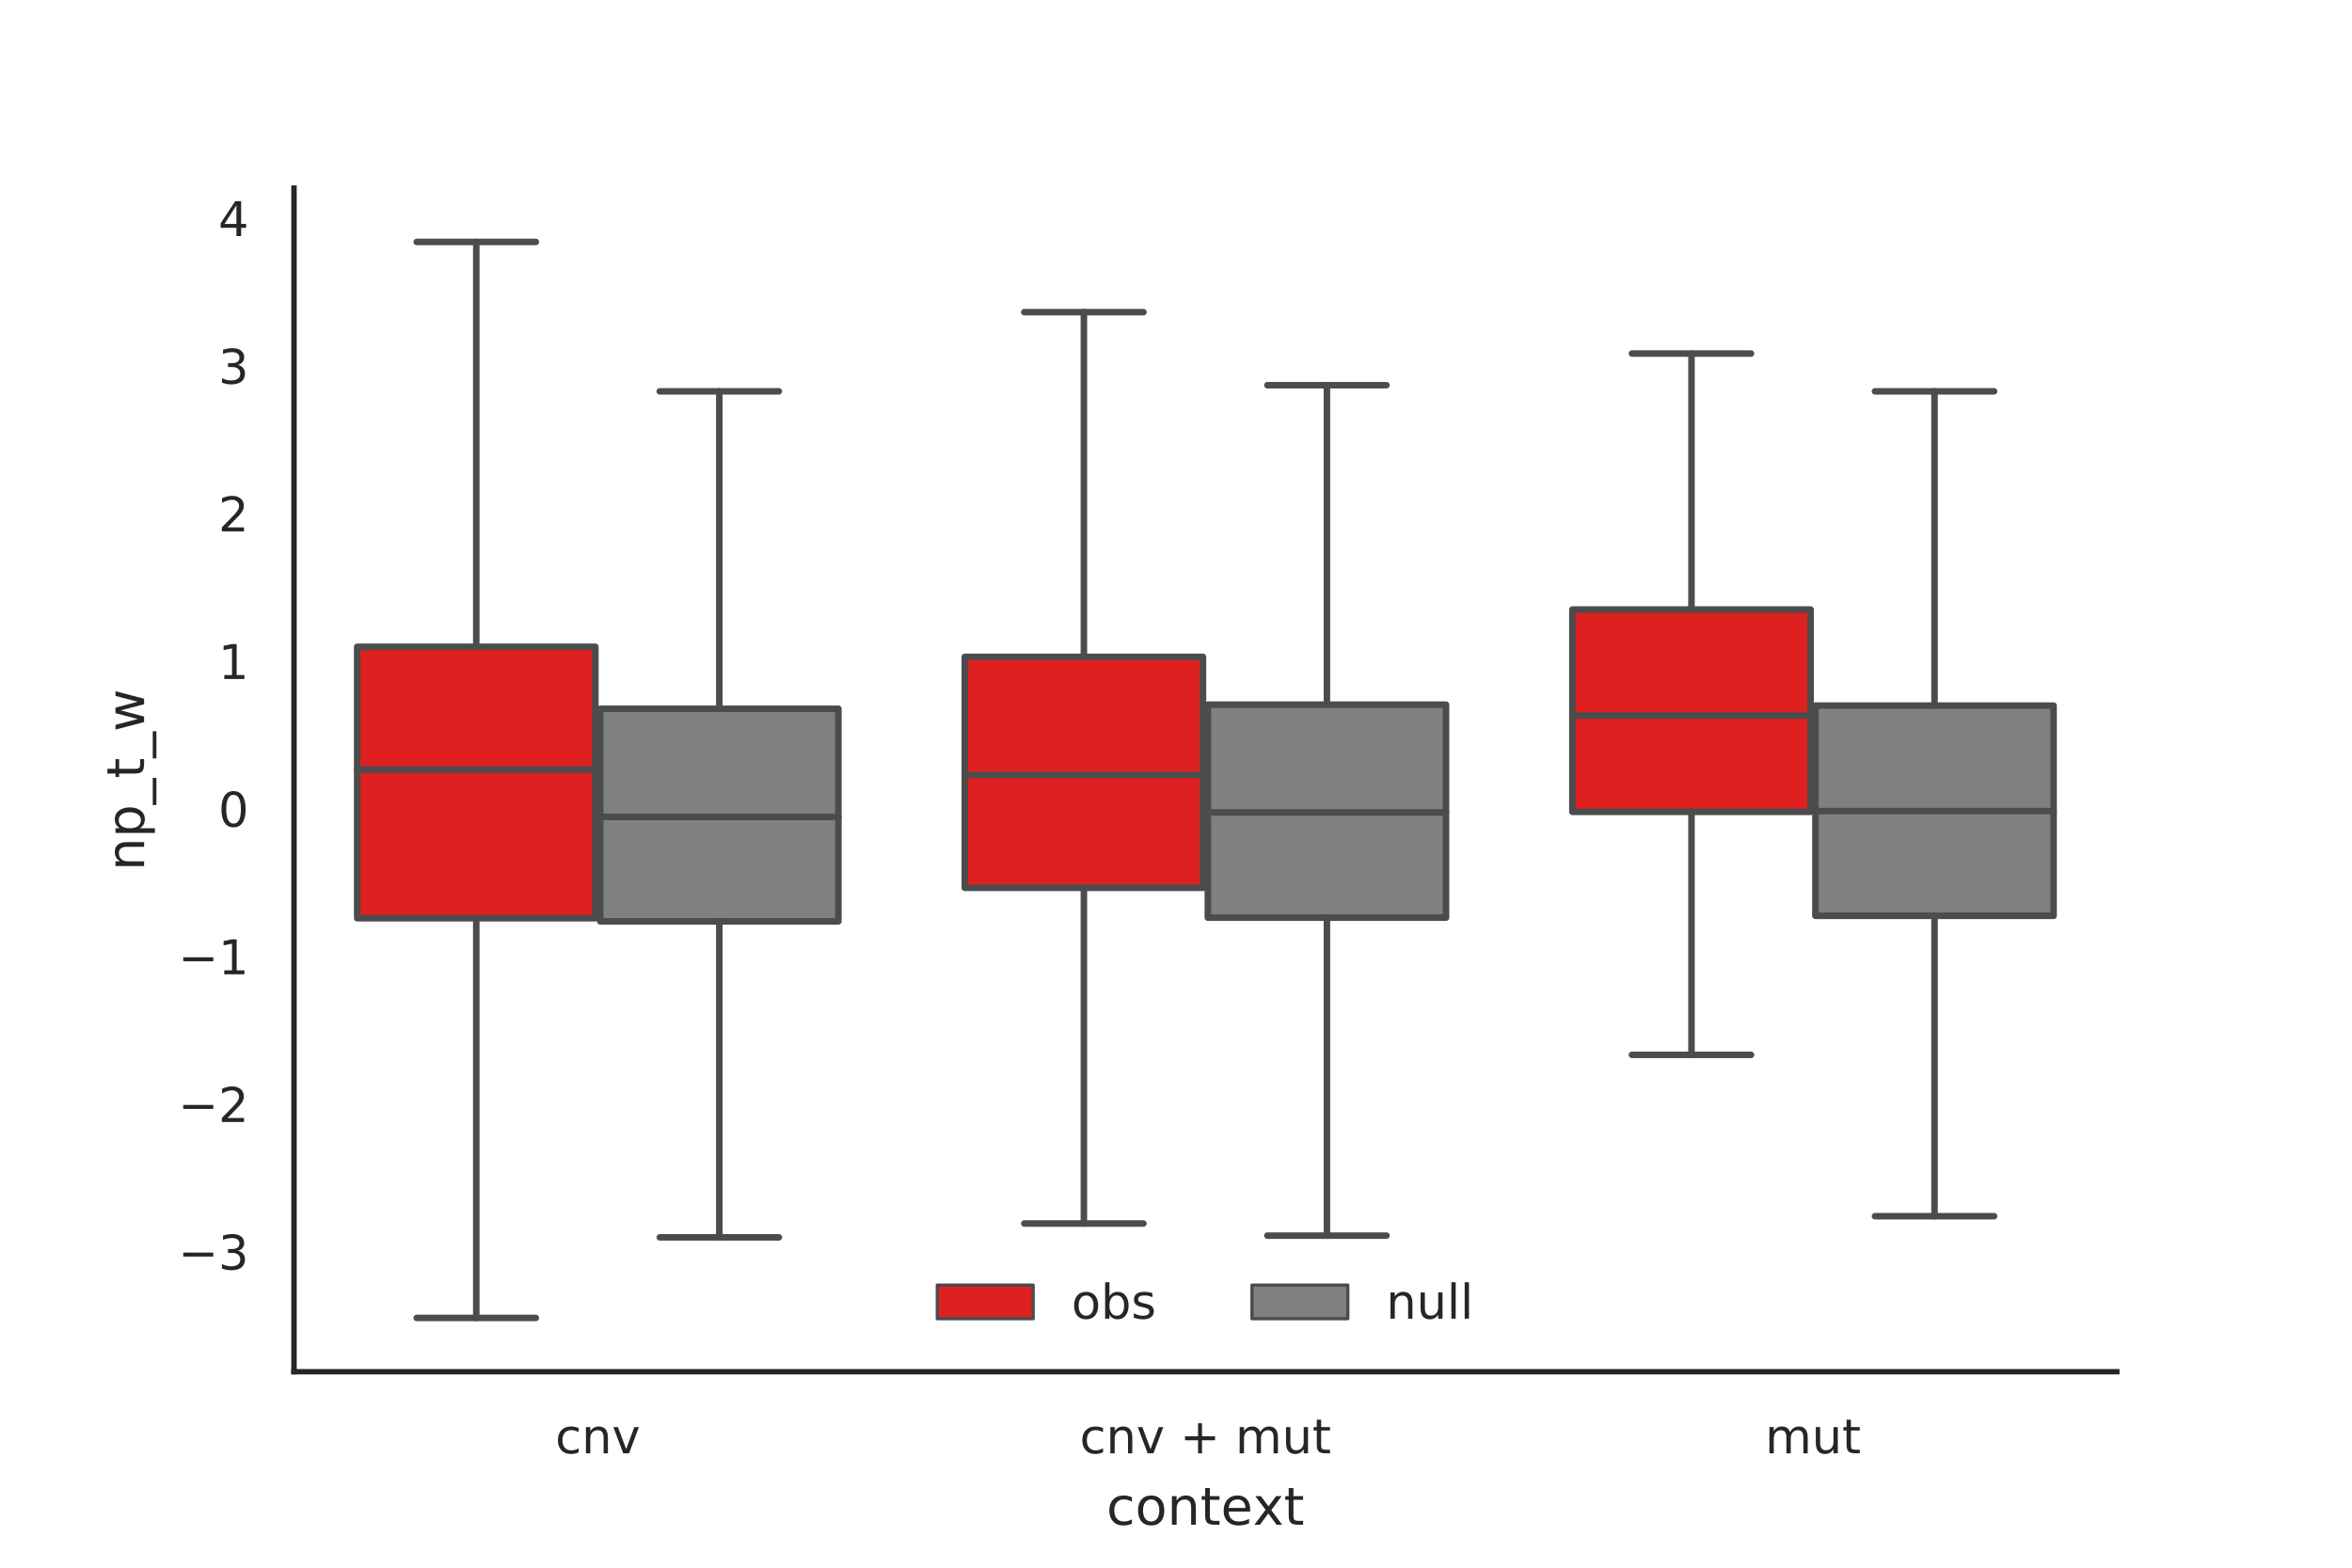 <?xml version="1.0" encoding="utf-8" standalone="no"?>
<!DOCTYPE svg PUBLIC "-//W3C//DTD SVG 1.1//EN"
  "http://www.w3.org/Graphics/SVG/1.1/DTD/svg11.dtd">
<!-- Created with matplotlib (http://matplotlib.org/) -->
<svg height="288pt" version="1.1" viewBox="0 0 432 288" width="432pt" xmlns="http://www.w3.org/2000/svg" xmlns:xlink="http://www.w3.org/1999/xlink">
 <defs>
  <style type="text/css">
*{stroke-linecap:butt;stroke-linejoin:round;}
  </style>
 </defs>
 <g id="figure_1">
  <g id="patch_1">
   <path d="M 0 288 
L 432 288 
L 432 0 
L 0 0 
z
" style="fill:#ffffff;"/>
  </g>
  <g id="axes_1">
   <g id="patch_2">
    <path d="M 54 252 
L 388.8 252 
L 388.8 34.56 
L 54 34.56 
z
" style="fill:#ffffff;"/>
   </g>
   <g id="matplotlib.axis_1">
    <g id="xtick_1">
     <g id="text_1">
      <!-- cnv -->
      <defs>
       <path d="M 48.781 52.594 
L 48.781 44.188 
Q 44.969 46.297 41.141 47.344 
Q 37.312 48.391 33.406 48.391 
Q 24.656 48.391 19.812 42.844 
Q 14.984 37.312 14.984 27.297 
Q 14.984 17.281 19.812 11.734 
Q 24.656 6.203 33.406 6.203 
Q 37.312 6.203 41.141 7.25 
Q 44.969 8.297 48.781 10.406 
L 48.781 2.094 
Q 45.016 0.344 40.984 -0.531 
Q 36.969 -1.422 32.422 -1.422 
Q 20.062 -1.422 12.781 6.344 
Q 5.516 14.109 5.516 27.297 
Q 5.516 40.672 12.859 48.328 
Q 20.219 56 33.016 56 
Q 37.156 56 41.109 55.141 
Q 45.062 54.297 48.781 52.594 
" id="DejaVuSans-63"/>
       <path d="M 54.891 33.016 
L 54.891 0 
L 45.906 0 
L 45.906 32.719 
Q 45.906 40.484 42.875 44.328 
Q 39.844 48.188 33.797 48.188 
Q 26.516 48.188 22.312 43.547 
Q 18.109 38.922 18.109 30.906 
L 18.109 0 
L 9.078 0 
L 9.078 54.688 
L 18.109 54.688 
L 18.109 46.188 
Q 21.344 51.125 25.703 53.562 
Q 30.078 56 35.797 56 
Q 45.219 56 50.047 50.172 
Q 54.891 44.344 54.891 33.016 
" id="DejaVuSans-6e"/>
       <path d="M 2.984 54.688 
L 12.5 54.688 
L 29.594 8.797 
L 46.688 54.688 
L 56.203 54.688 
L 35.688 0 
L 23.484 0 
z
" id="DejaVuSans-76"/>
      </defs>
      <g style="fill:#262626;" transform="translate(101.988 266.987)scale(0.088 -0.088)">
       <use xlink:href="#DejaVuSans-63"/>
       <use x="54.98" xlink:href="#DejaVuSans-6e"/>
       <use x="118.359" xlink:href="#DejaVuSans-76"/>
      </g>
     </g>
    </g>
    <g id="xtick_2">
     <g id="text_2">
      <!-- cnv + mut -->
      <defs>
       <path id="DejaVuSans-20"/>
       <path d="M 46 62.703 
L 46 35.5 
L 73.188 35.5 
L 73.188 27.203 
L 46 27.203 
L 46 0 
L 37.797 0 
L 37.797 27.203 
L 10.594 27.203 
L 10.594 35.5 
L 37.797 35.5 
L 37.797 62.703 
z
" id="DejaVuSans-2b"/>
       <path d="M 52 44.188 
Q 55.375 50.25 60.062 53.125 
Q 64.75 56 71.094 56 
Q 79.641 56 84.281 50.016 
Q 88.922 44.047 88.922 33.016 
L 88.922 0 
L 79.891 0 
L 79.891 32.719 
Q 79.891 40.578 77.094 44.375 
Q 74.312 48.188 68.609 48.188 
Q 61.625 48.188 57.562 43.547 
Q 53.516 38.922 53.516 30.906 
L 53.516 0 
L 44.484 0 
L 44.484 32.719 
Q 44.484 40.625 41.703 44.406 
Q 38.922 48.188 33.109 48.188 
Q 26.219 48.188 22.156 43.531 
Q 18.109 38.875 18.109 30.906 
L 18.109 0 
L 9.078 0 
L 9.078 54.688 
L 18.109 54.688 
L 18.109 46.188 
Q 21.188 51.219 25.484 53.609 
Q 29.781 56 35.688 56 
Q 41.656 56 45.828 52.969 
Q 50 49.953 52 44.188 
" id="DejaVuSans-6d"/>
       <path d="M 8.5 21.578 
L 8.5 54.688 
L 17.484 54.688 
L 17.484 21.922 
Q 17.484 14.156 20.5 10.266 
Q 23.531 6.391 29.594 6.391 
Q 36.859 6.391 41.078 11.031 
Q 45.312 15.672 45.312 23.688 
L 45.312 54.688 
L 54.297 54.688 
L 54.297 0 
L 45.312 0 
L 45.312 8.406 
Q 42.047 3.422 37.719 1 
Q 33.406 -1.422 27.688 -1.422 
Q 18.266 -1.422 13.375 4.438 
Q 8.5 10.297 8.5 21.578 
M 31.109 56 
z
" id="DejaVuSans-75"/>
       <path d="M 18.312 70.219 
L 18.312 54.688 
L 36.812 54.688 
L 36.812 47.703 
L 18.312 47.703 
L 18.312 18.016 
Q 18.312 11.328 20.141 9.422 
Q 21.969 7.516 27.594 7.516 
L 36.812 7.516 
L 36.812 0 
L 27.594 0 
Q 17.188 0 13.234 3.875 
Q 9.281 7.766 9.281 18.016 
L 9.281 47.703 
L 2.688 47.703 
L 2.688 54.688 
L 9.281 54.688 
L 9.281 70.219 
z
" id="DejaVuSans-74"/>
      </defs>
      <g style="fill:#262626;" transform="translate(198.305 266.987)scale(0.088 -0.088)">
       <use xlink:href="#DejaVuSans-63"/>
       <use x="54.98" xlink:href="#DejaVuSans-6e"/>
       <use x="118.359" xlink:href="#DejaVuSans-76"/>
       <use x="177.539" xlink:href="#DejaVuSans-20"/>
       <use x="209.326" xlink:href="#DejaVuSans-2b"/>
       <use x="293.115" xlink:href="#DejaVuSans-20"/>
       <use x="324.902" xlink:href="#DejaVuSans-6d"/>
       <use x="422.314" xlink:href="#DejaVuSans-75"/>
       <use x="485.693" xlink:href="#DejaVuSans-74"/>
      </g>
     </g>
    </g>
    <g id="xtick_3">
     <g id="text_3">
      <!-- mut -->
      <g style="fill:#262626;" transform="translate(324.201 266.987)scale(0.088 -0.088)">
       <use xlink:href="#DejaVuSans-6d"/>
       <use x="97.412" xlink:href="#DejaVuSans-75"/>
       <use x="160.791" xlink:href="#DejaVuSans-74"/>
      </g>
     </g>
    </g>
    <g id="text_4">
     <!-- context -->
     <defs>
      <path d="M 30.609 48.391 
Q 23.391 48.391 19.188 42.75 
Q 14.984 37.109 14.984 27.297 
Q 14.984 17.484 19.156 11.844 
Q 23.344 6.203 30.609 6.203 
Q 37.797 6.203 41.984 11.859 
Q 46.188 17.531 46.188 27.297 
Q 46.188 37.016 41.984 42.703 
Q 37.797 48.391 30.609 48.391 
M 30.609 56 
Q 42.328 56 49.016 48.375 
Q 55.719 40.766 55.719 27.297 
Q 55.719 13.875 49.016 6.219 
Q 42.328 -1.422 30.609 -1.422 
Q 18.844 -1.422 12.172 6.219 
Q 5.516 13.875 5.516 27.297 
Q 5.516 40.766 12.172 48.375 
Q 18.844 56 30.609 56 
" id="DejaVuSans-6f"/>
      <path d="M 56.203 29.594 
L 56.203 25.203 
L 14.891 25.203 
Q 15.484 15.922 20.484 11.062 
Q 25.484 6.203 34.422 6.203 
Q 39.594 6.203 44.453 7.469 
Q 49.312 8.734 54.109 11.281 
L 54.109 2.781 
Q 49.266 0.734 44.188 -0.344 
Q 39.109 -1.422 33.891 -1.422 
Q 20.797 -1.422 13.156 6.188 
Q 5.516 13.812 5.516 26.812 
Q 5.516 40.234 12.766 48.109 
Q 20.016 56 32.328 56 
Q 43.359 56 49.781 48.891 
Q 56.203 41.797 56.203 29.594 
M 47.219 32.234 
Q 47.125 39.594 43.094 43.984 
Q 39.062 48.391 32.422 48.391 
Q 24.906 48.391 20.391 44.141 
Q 15.875 39.891 15.188 32.172 
z
" id="DejaVuSans-65"/>
      <path d="M 54.891 54.688 
L 35.109 28.078 
L 55.906 0 
L 45.312 0 
L 29.391 21.484 
L 13.484 0 
L 2.875 0 
L 24.125 28.609 
L 4.688 54.688 
L 15.281 54.688 
L 29.781 35.203 
L 44.281 54.688 
z
" id="DejaVuSans-78"/>
     </defs>
     <g style="fill:#262626;" transform="translate(203.225 280.111)scale(0.096 -0.096)">
      <use xlink:href="#DejaVuSans-63"/>
      <use x="54.98" xlink:href="#DejaVuSans-6f"/>
      <use x="116.162" xlink:href="#DejaVuSans-6e"/>
      <use x="179.541" xlink:href="#DejaVuSans-74"/>
      <use x="218.75" xlink:href="#DejaVuSans-65"/>
      <use x="280.258" xlink:href="#DejaVuSans-78"/>
      <use x="339.438" xlink:href="#DejaVuSans-74"/>
     </g>
    </g>
   </g>
   <g id="matplotlib.axis_2">
    <g id="ytick_1">
     <g id="text_5">
      <!-- −3 -->
      <defs>
       <path d="M 10.594 35.5 
L 73.188 35.5 
L 73.188 27.203 
L 10.594 27.203 
z
" id="DejaVuSans-2212"/>
       <path d="M 40.578 39.312 
Q 47.656 37.797 51.625 33 
Q 55.609 28.219 55.609 21.188 
Q 55.609 10.406 48.188 4.484 
Q 40.766 -1.422 27.094 -1.422 
Q 22.516 -1.422 17.656 -0.516 
Q 12.797 0.391 7.625 2.203 
L 7.625 11.719 
Q 11.719 9.328 16.594 8.109 
Q 21.484 6.891 26.812 6.891 
Q 36.078 6.891 40.938 10.547 
Q 45.797 14.203 45.797 21.188 
Q 45.797 27.641 41.281 31.266 
Q 36.766 34.906 28.719 34.906 
L 20.219 34.906 
L 20.219 43.016 
L 29.109 43.016 
Q 36.375 43.016 40.234 45.922 
Q 44.094 48.828 44.094 54.297 
Q 44.094 59.906 40.109 62.906 
Q 36.141 65.922 28.719 65.922 
Q 24.656 65.922 20.016 65.031 
Q 15.375 64.156 9.812 62.312 
L 9.812 71.094 
Q 15.438 72.656 20.344 73.438 
Q 25.25 74.219 29.594 74.219 
Q 40.828 74.219 47.359 69.109 
Q 53.906 64.016 53.906 55.328 
Q 53.906 49.266 50.438 45.094 
Q 46.969 40.922 40.578 39.312 
" id="DejaVuSans-33"/>
      </defs>
      <g style="fill:#262626;" transform="translate(32.727 233.236)scale(0.088 -0.088)">
       <use xlink:href="#DejaVuSans-2212"/>
       <use x="83.789" xlink:href="#DejaVuSans-33"/>
      </g>
     </g>
    </g>
    <g id="ytick_2">
     <g id="text_6">
      <!-- −2 -->
      <defs>
       <path d="M 19.188 8.297 
L 53.609 8.297 
L 53.609 0 
L 7.328 0 
L 7.328 8.297 
Q 12.938 14.109 22.625 23.891 
Q 32.328 33.688 34.812 36.531 
Q 39.547 41.844 41.422 45.531 
Q 43.312 49.219 43.312 52.781 
Q 43.312 58.594 39.234 62.25 
Q 35.156 65.922 28.609 65.922 
Q 23.969 65.922 18.812 64.312 
Q 13.672 62.703 7.812 59.422 
L 7.812 69.391 
Q 13.766 71.781 18.938 73 
Q 24.125 74.219 28.422 74.219 
Q 39.75 74.219 46.484 68.547 
Q 53.219 62.891 53.219 53.422 
Q 53.219 48.922 51.531 44.891 
Q 49.859 40.875 45.406 35.406 
Q 44.188 33.984 37.641 27.219 
Q 31.109 20.453 19.188 8.297 
" id="DejaVuSans-32"/>
      </defs>
      <g style="fill:#262626;" transform="translate(32.727 206.112)scale(0.088 -0.088)">
       <use xlink:href="#DejaVuSans-2212"/>
       <use x="83.789" xlink:href="#DejaVuSans-32"/>
      </g>
     </g>
    </g>
    <g id="ytick_3">
     <g id="text_7">
      <!-- −1 -->
      <defs>
       <path d="M 12.406 8.297 
L 28.516 8.297 
L 28.516 63.922 
L 10.984 60.406 
L 10.984 69.391 
L 28.422 72.906 
L 38.281 72.906 
L 38.281 8.297 
L 54.391 8.297 
L 54.391 0 
L 12.406 0 
z
" id="DejaVuSans-31"/>
      </defs>
      <g style="fill:#262626;" transform="translate(32.727 178.988)scale(0.088 -0.088)">
       <use xlink:href="#DejaVuSans-2212"/>
       <use x="83.789" xlink:href="#DejaVuSans-31"/>
      </g>
     </g>
    </g>
    <g id="ytick_4">
     <g id="text_8">
      <!-- 0 -->
      <defs>
       <path d="M 31.781 66.406 
Q 24.172 66.406 20.328 58.906 
Q 16.5 51.422 16.5 36.375 
Q 16.5 21.391 20.328 13.891 
Q 24.172 6.391 31.781 6.391 
Q 39.453 6.391 43.281 13.891 
Q 47.125 21.391 47.125 36.375 
Q 47.125 51.422 43.281 58.906 
Q 39.453 66.406 31.781 66.406 
M 31.781 74.219 
Q 44.047 74.219 50.516 64.516 
Q 56.984 54.828 56.984 36.375 
Q 56.984 17.969 50.516 8.266 
Q 44.047 -1.422 31.781 -1.422 
Q 19.531 -1.422 13.062 8.266 
Q 6.594 17.969 6.594 36.375 
Q 6.594 54.828 13.062 64.516 
Q 19.531 74.219 31.781 74.219 
" id="DejaVuSans-30"/>
      </defs>
      <g style="fill:#262626;" transform="translate(40.101 151.864)scale(0.088 -0.088)">
       <use xlink:href="#DejaVuSans-30"/>
      </g>
     </g>
    </g>
    <g id="ytick_5">
     <g id="text_9">
      <!-- 1 -->
      <g style="fill:#262626;" transform="translate(40.101 124.741)scale(0.088 -0.088)">
       <use xlink:href="#DejaVuSans-31"/>
      </g>
     </g>
    </g>
    <g id="ytick_6">
     <g id="text_10">
      <!-- 2 -->
      <g style="fill:#262626;" transform="translate(40.101 97.617)scale(0.088 -0.088)">
       <use xlink:href="#DejaVuSans-32"/>
      </g>
     </g>
    </g>
    <g id="ytick_7">
     <g id="text_11">
      <!-- 3 -->
      <g style="fill:#262626;" transform="translate(40.101 70.493)scale(0.088 -0.088)">
       <use xlink:href="#DejaVuSans-33"/>
      </g>
     </g>
    </g>
    <g id="ytick_8">
     <g id="text_12">
      <!-- 4 -->
      <defs>
       <path d="M 37.797 64.312 
L 12.891 25.391 
L 37.797 25.391 
z
M 35.203 72.906 
L 47.609 72.906 
L 47.609 25.391 
L 58.016 25.391 
L 58.016 17.188 
L 47.609 17.188 
L 47.609 0 
L 37.797 0 
L 37.797 17.188 
L 4.891 17.188 
L 4.891 26.703 
z
" id="DejaVuSans-34"/>
      </defs>
      <g style="fill:#262626;" transform="translate(40.101 43.369)scale(0.088 -0.088)">
       <use xlink:href="#DejaVuSans-34"/>
      </g>
     </g>
    </g>
    <g id="text_13">
     <!-- np_t_w -->
     <defs>
      <path d="M 18.109 8.203 
L 18.109 -20.797 
L 9.078 -20.797 
L 9.078 54.688 
L 18.109 54.688 
L 18.109 46.391 
Q 20.953 51.266 25.266 53.625 
Q 29.594 56 35.594 56 
Q 45.562 56 51.781 48.094 
Q 58.016 40.188 58.016 27.297 
Q 58.016 14.406 51.781 6.484 
Q 45.562 -1.422 35.594 -1.422 
Q 29.594 -1.422 25.266 0.953 
Q 20.953 3.328 18.109 8.203 
M 48.688 27.297 
Q 48.688 37.203 44.609 42.844 
Q 40.531 48.484 33.406 48.484 
Q 26.266 48.484 22.188 42.844 
Q 18.109 37.203 18.109 27.297 
Q 18.109 17.391 22.188 11.75 
Q 26.266 6.109 33.406 6.109 
Q 40.531 6.109 44.609 11.75 
Q 48.688 17.391 48.688 27.297 
" id="DejaVuSans-70"/>
      <path d="M 50.984 -16.609 
L 50.984 -23.578 
L -0.984 -23.578 
L -0.984 -16.609 
z
" id="DejaVuSans-5f"/>
      <path d="M 4.203 54.688 
L 13.188 54.688 
L 24.422 12.016 
L 35.594 54.688 
L 46.188 54.688 
L 57.422 12.016 
L 68.609 54.688 
L 77.594 54.688 
L 63.281 0 
L 52.688 0 
L 40.922 44.828 
L 29.109 0 
L 18.5 0 
z
" id="DejaVuSans-77"/>
     </defs>
     <g style="fill:#262626;" transform="translate(26.463 159.976)rotate(-90)scale(0.096 -0.096)">
      <use xlink:href="#DejaVuSans-6e"/>
      <use x="63.379" xlink:href="#DejaVuSans-70"/>
      <use x="126.855" xlink:href="#DejaVuSans-5f"/>
      <use x="176.855" xlink:href="#DejaVuSans-74"/>
      <use x="216.064" xlink:href="#DejaVuSans-5f"/>
      <use x="266.064" xlink:href="#DejaVuSans-77"/>
     </g>
    </g>
   </g>
   <g id="patch_3">
    <path clip-path="url(#pea772ca2a8)" d="M 65.606 168.686 
L 109.354 168.686 
L 109.354 118.823 
L 65.606 118.823 
L 65.606 168.686 
z
" style="fill:#df2020;stroke:#4c4c4c;stroke-linejoin:miter;stroke-width:1.2;"/>
   </g>
   <g id="patch_4">
    <path clip-path="url(#pea772ca2a8)" d="M 110.246 169.263 
L 153.994 169.263 
L 153.994 130.209 
L 110.246 130.209 
L 110.246 169.263 
z
" style="fill:#808080;stroke:#4c4c4c;stroke-linejoin:miter;stroke-width:1.2;"/>
   </g>
   <g id="patch_5">
    <path clip-path="url(#pea772ca2a8)" d="M 177.206 163.1 
L 220.954 163.1 
L 220.954 120.673 
L 177.206 120.673 
L 177.206 163.1 
z
" style="fill:#df2020;stroke:#4c4c4c;stroke-linejoin:miter;stroke-width:1.2;"/>
   </g>
   <g id="patch_6">
    <path clip-path="url(#pea772ca2a8)" d="M 221.846 168.578 
L 265.594 168.578 
L 265.594 129.448 
L 221.846 129.448 
L 221.846 168.578 
z
" style="fill:#808080;stroke:#4c4c4c;stroke-linejoin:miter;stroke-width:1.2;"/>
   </g>
   <g id="patch_7">
    <path clip-path="url(#pea772ca2a8)" d="M 288.806 149.15 
L 332.554 149.15 
L 332.554 111.979 
L 288.806 111.979 
L 288.806 149.15 
z
" style="fill:#df2020;stroke:#4c4c4c;stroke-linejoin:miter;stroke-width:1.2;"/>
   </g>
   <g id="patch_8">
    <path clip-path="url(#pea772ca2a8)" d="M 333.446 168.244 
L 377.194 168.244 
L 377.194 129.627 
L 333.446 129.627 
L 333.446 168.244 
z
" style="fill:#808080;stroke:#4c4c4c;stroke-linejoin:miter;stroke-width:1.2;"/>
   </g>
   <g id="patch_9">
    <path clip-path="url(#pea772ca2a8)" d="M 109.8 148.521 
L 109.8 148.521 
L 109.8 148.521 
L 109.8 148.521 
z
" style="fill:#df2020;stroke:#4c4c4c;stroke-linejoin:miter;stroke-width:0.6;"/>
   </g>
   <g id="patch_10">
    <path clip-path="url(#pea772ca2a8)" d="M 109.8 148.521 
L 109.8 148.521 
L 109.8 148.521 
L 109.8 148.521 
z
" style="fill:#808080;stroke:#4c4c4c;stroke-linejoin:miter;stroke-width:0.6;"/>
   </g>
   <g id="line2d_1">
    <path clip-path="url(#pea772ca2a8)" d="M 87.48 168.686 
L 87.48 242.116 
" style="fill:none;stroke:#4c4c4c;stroke-linecap:round;stroke-width:1.2;"/>
   </g>
   <g id="line2d_2">
    <path clip-path="url(#pea772ca2a8)" d="M 87.48 118.823 
L 87.48 44.444 
" style="fill:none;stroke:#4c4c4c;stroke-linecap:round;stroke-width:1.2;"/>
   </g>
   <g id="line2d_3">
    <path clip-path="url(#pea772ca2a8)" d="M 76.543 242.116 
L 98.417 242.116 
" style="fill:none;stroke:#4c4c4c;stroke-linecap:round;stroke-width:1.2;"/>
   </g>
   <g id="line2d_4">
    <path clip-path="url(#pea772ca2a8)" d="M 76.543 44.444 
L 98.417 44.444 
" style="fill:none;stroke:#4c4c4c;stroke-linecap:round;stroke-width:1.2;"/>
   </g>
   <g id="line2d_5">
    <path clip-path="url(#pea772ca2a8)" d="M 132.12 169.263 
L 132.12 227.313 
" style="fill:none;stroke:#4c4c4c;stroke-linecap:round;stroke-width:1.2;"/>
   </g>
   <g id="line2d_6">
    <path clip-path="url(#pea772ca2a8)" d="M 132.12 130.209 
L 132.12 71.892 
" style="fill:none;stroke:#4c4c4c;stroke-linecap:round;stroke-width:1.2;"/>
   </g>
   <g id="line2d_7">
    <path clip-path="url(#pea772ca2a8)" d="M 121.183 227.313 
L 143.057 227.313 
" style="fill:none;stroke:#4c4c4c;stroke-linecap:round;stroke-width:1.2;"/>
   </g>
   <g id="line2d_8">
    <path clip-path="url(#pea772ca2a8)" d="M 121.183 71.892 
L 143.057 71.892 
" style="fill:none;stroke:#4c4c4c;stroke-linecap:round;stroke-width:1.2;"/>
   </g>
   <g id="line2d_9">
    <path clip-path="url(#pea772ca2a8)" d="M 199.08 163.1 
L 199.08 224.773 
" style="fill:none;stroke:#4c4c4c;stroke-linecap:round;stroke-width:1.2;"/>
   </g>
   <g id="line2d_10">
    <path clip-path="url(#pea772ca2a8)" d="M 199.08 120.673 
L 199.08 57.349 
" style="fill:none;stroke:#4c4c4c;stroke-linecap:round;stroke-width:1.2;"/>
   </g>
   <g id="line2d_11">
    <path clip-path="url(#pea772ca2a8)" d="M 188.143 224.773 
L 210.017 224.773 
" style="fill:none;stroke:#4c4c4c;stroke-linecap:round;stroke-width:1.2;"/>
   </g>
   <g id="line2d_12">
    <path clip-path="url(#pea772ca2a8)" d="M 188.143 57.349 
L 210.017 57.349 
" style="fill:none;stroke:#4c4c4c;stroke-linecap:round;stroke-width:1.2;"/>
   </g>
   <g id="line2d_13">
    <path clip-path="url(#pea772ca2a8)" d="M 243.72 168.578 
L 243.72 226.997 
" style="fill:none;stroke:#4c4c4c;stroke-linecap:round;stroke-width:1.2;"/>
   </g>
   <g id="line2d_14">
    <path clip-path="url(#pea772ca2a8)" d="M 243.72 129.448 
L 243.72 70.763 
" style="fill:none;stroke:#4c4c4c;stroke-linecap:round;stroke-width:1.2;"/>
   </g>
   <g id="line2d_15">
    <path clip-path="url(#pea772ca2a8)" d="M 232.783 226.997 
L 254.657 226.997 
" style="fill:none;stroke:#4c4c4c;stroke-linecap:round;stroke-width:1.2;"/>
   </g>
   <g id="line2d_16">
    <path clip-path="url(#pea772ca2a8)" d="M 232.783 70.763 
L 254.657 70.763 
" style="fill:none;stroke:#4c4c4c;stroke-linecap:round;stroke-width:1.2;"/>
   </g>
   <g id="line2d_17">
    <path clip-path="url(#pea772ca2a8)" d="M 310.68 149.15 
L 310.68 193.788 
" style="fill:none;stroke:#4c4c4c;stroke-linecap:round;stroke-width:1.2;"/>
   </g>
   <g id="line2d_18">
    <path clip-path="url(#pea772ca2a8)" d="M 310.68 111.979 
L 310.68 64.949 
" style="fill:none;stroke:#4c4c4c;stroke-linecap:round;stroke-width:1.2;"/>
   </g>
   <g id="line2d_19">
    <path clip-path="url(#pea772ca2a8)" d="M 299.743 193.788 
L 321.617 193.788 
" style="fill:none;stroke:#4c4c4c;stroke-linecap:round;stroke-width:1.2;"/>
   </g>
   <g id="line2d_20">
    <path clip-path="url(#pea772ca2a8)" d="M 299.743 64.949 
L 321.617 64.949 
" style="fill:none;stroke:#4c4c4c;stroke-linecap:round;stroke-width:1.2;"/>
   </g>
   <g id="line2d_21">
    <path clip-path="url(#pea772ca2a8)" d="M 355.32 168.244 
L 355.32 223.428 
" style="fill:none;stroke:#4c4c4c;stroke-linecap:round;stroke-width:1.2;"/>
   </g>
   <g id="line2d_22">
    <path clip-path="url(#pea772ca2a8)" d="M 355.32 129.627 
L 355.32 71.892 
" style="fill:none;stroke:#4c4c4c;stroke-linecap:round;stroke-width:1.2;"/>
   </g>
   <g id="line2d_23">
    <path clip-path="url(#pea772ca2a8)" d="M 344.383 223.428 
L 366.257 223.428 
" style="fill:none;stroke:#4c4c4c;stroke-linecap:round;stroke-width:1.2;"/>
   </g>
   <g id="line2d_24">
    <path clip-path="url(#pea772ca2a8)" d="M 344.383 71.892 
L 366.257 71.892 
" style="fill:none;stroke:#4c4c4c;stroke-linecap:round;stroke-width:1.2;"/>
   </g>
   <g id="line2d_25">
    <path clip-path="url(#pea772ca2a8)" d="M 65.606 141.395 
L 109.354 141.395 
" style="fill:none;stroke:#4c4c4c;stroke-linecap:round;stroke-width:1.2;"/>
   </g>
   <g id="line2d_26">
    <path clip-path="url(#pea772ca2a8)" d="M 110.246 150.077 
L 153.994 150.077 
" style="fill:none;stroke:#4c4c4c;stroke-linecap:round;stroke-width:1.2;"/>
   </g>
   <g id="line2d_27">
    <path clip-path="url(#pea772ca2a8)" d="M 177.206 142.367 
L 220.954 142.367 
" style="fill:none;stroke:#4c4c4c;stroke-linecap:round;stroke-width:1.2;"/>
   </g>
   <g id="line2d_28">
    <path clip-path="url(#pea772ca2a8)" d="M 221.846 149.251 
L 265.594 149.251 
" style="fill:none;stroke:#4c4c4c;stroke-linecap:round;stroke-width:1.2;"/>
   </g>
   <g id="line2d_29">
    <path clip-path="url(#pea772ca2a8)" d="M 288.806 131.468 
L 332.554 131.468 
" style="fill:none;stroke:#4c4c4c;stroke-linecap:round;stroke-width:1.2;"/>
   </g>
   <g id="line2d_30">
    <path clip-path="url(#pea772ca2a8)" d="M 333.446 148.999 
L 377.194 148.999 
" style="fill:none;stroke:#4c4c4c;stroke-linecap:round;stroke-width:1.2;"/>
   </g>
   <g id="patch_11">
    <path d="M 54 252 
L 54 34.56 
" style="fill:none;stroke:#262626;stroke-linecap:square;stroke-linejoin:miter;"/>
   </g>
   <g id="patch_12">
    <path d="M 54 252 
L 388.8 252 
" style="fill:none;stroke:#262626;stroke-linecap:square;stroke-linejoin:miter;"/>
   </g>
   <g id="legend_1">
    <g id="patch_13">
     <path d="M 172.161 242.25 
L 189.761 242.25 
L 189.761 236.09 
L 172.161 236.09 
z
" style="fill:#df2020;stroke:#4c4c4c;stroke-linejoin:miter;stroke-width:0.6;"/>
    </g>
    <g id="text_14">
     <!-- obs -->
     <defs>
      <path d="M 48.688 27.297 
Q 48.688 37.203 44.609 42.844 
Q 40.531 48.484 33.406 48.484 
Q 26.266 48.484 22.188 42.844 
Q 18.109 37.203 18.109 27.297 
Q 18.109 17.391 22.188 11.75 
Q 26.266 6.109 33.406 6.109 
Q 40.531 6.109 44.609 11.75 
Q 48.688 17.391 48.688 27.297 
M 18.109 46.391 
Q 20.953 51.266 25.266 53.625 
Q 29.594 56 35.594 56 
Q 45.562 56 51.781 48.094 
Q 58.016 40.188 58.016 27.297 
Q 58.016 14.406 51.781 6.484 
Q 45.562 -1.422 35.594 -1.422 
Q 29.594 -1.422 25.266 0.953 
Q 20.953 3.328 18.109 8.203 
L 18.109 0 
L 9.078 0 
L 9.078 75.984 
L 18.109 75.984 
z
" id="DejaVuSans-62"/>
      <path d="M 44.281 53.078 
L 44.281 44.578 
Q 40.484 46.531 36.375 47.5 
Q 32.281 48.484 27.875 48.484 
Q 21.188 48.484 17.844 46.438 
Q 14.5 44.391 14.5 40.281 
Q 14.5 37.156 16.891 35.375 
Q 19.281 33.594 26.516 31.984 
L 29.594 31.297 
Q 39.156 29.25 43.188 25.516 
Q 47.219 21.781 47.219 15.094 
Q 47.219 7.469 41.188 3.016 
Q 35.156 -1.422 24.609 -1.422 
Q 20.219 -1.422 15.453 -0.562 
Q 10.688 0.297 5.422 2 
L 5.422 11.281 
Q 10.406 8.688 15.234 7.391 
Q 20.062 6.109 24.812 6.109 
Q 31.156 6.109 34.562 8.281 
Q 37.984 10.453 37.984 14.406 
Q 37.984 18.062 35.516 20.016 
Q 33.062 21.969 24.703 23.781 
L 21.578 24.516 
Q 13.234 26.266 9.516 29.906 
Q 5.812 33.547 5.812 39.891 
Q 5.812 47.609 11.281 51.797 
Q 16.75 56 26.812 56 
Q 31.781 56 36.172 55.266 
Q 40.578 54.547 44.281 53.078 
" id="DejaVuSans-73"/>
     </defs>
     <g style="fill:#262626;" transform="translate(196.801 242.25)scale(0.088 -0.088)">
      <use xlink:href="#DejaVuSans-6f"/>
      <use x="61.182" xlink:href="#DejaVuSans-62"/>
      <use x="124.658" xlink:href="#DejaVuSans-73"/>
     </g>
    </g>
    <g id="patch_14">
     <path d="M 229.956 242.25 
L 247.556 242.25 
L 247.556 236.09 
L 229.956 236.09 
z
" style="fill:#808080;stroke:#4c4c4c;stroke-linejoin:miter;stroke-width:0.6;"/>
    </g>
    <g id="text_15">
     <!-- null -->
     <defs>
      <path d="M 9.422 75.984 
L 18.406 75.984 
L 18.406 0 
L 9.422 0 
z
" id="DejaVuSans-6c"/>
     </defs>
     <g style="fill:#262626;" transform="translate(254.596 242.25)scale(0.088 -0.088)">
      <use xlink:href="#DejaVuSans-6e"/>
      <use x="63.379" xlink:href="#DejaVuSans-75"/>
      <use x="126.758" xlink:href="#DejaVuSans-6c"/>
      <use x="154.541" xlink:href="#DejaVuSans-6c"/>
     </g>
    </g>
   </g>
  </g>
 </g>
 <defs>
  <clipPath id="pea772ca2a8">
   <rect height="217.44" width="334.8" x="54" y="34.56"/>
  </clipPath>
 </defs>
</svg>

